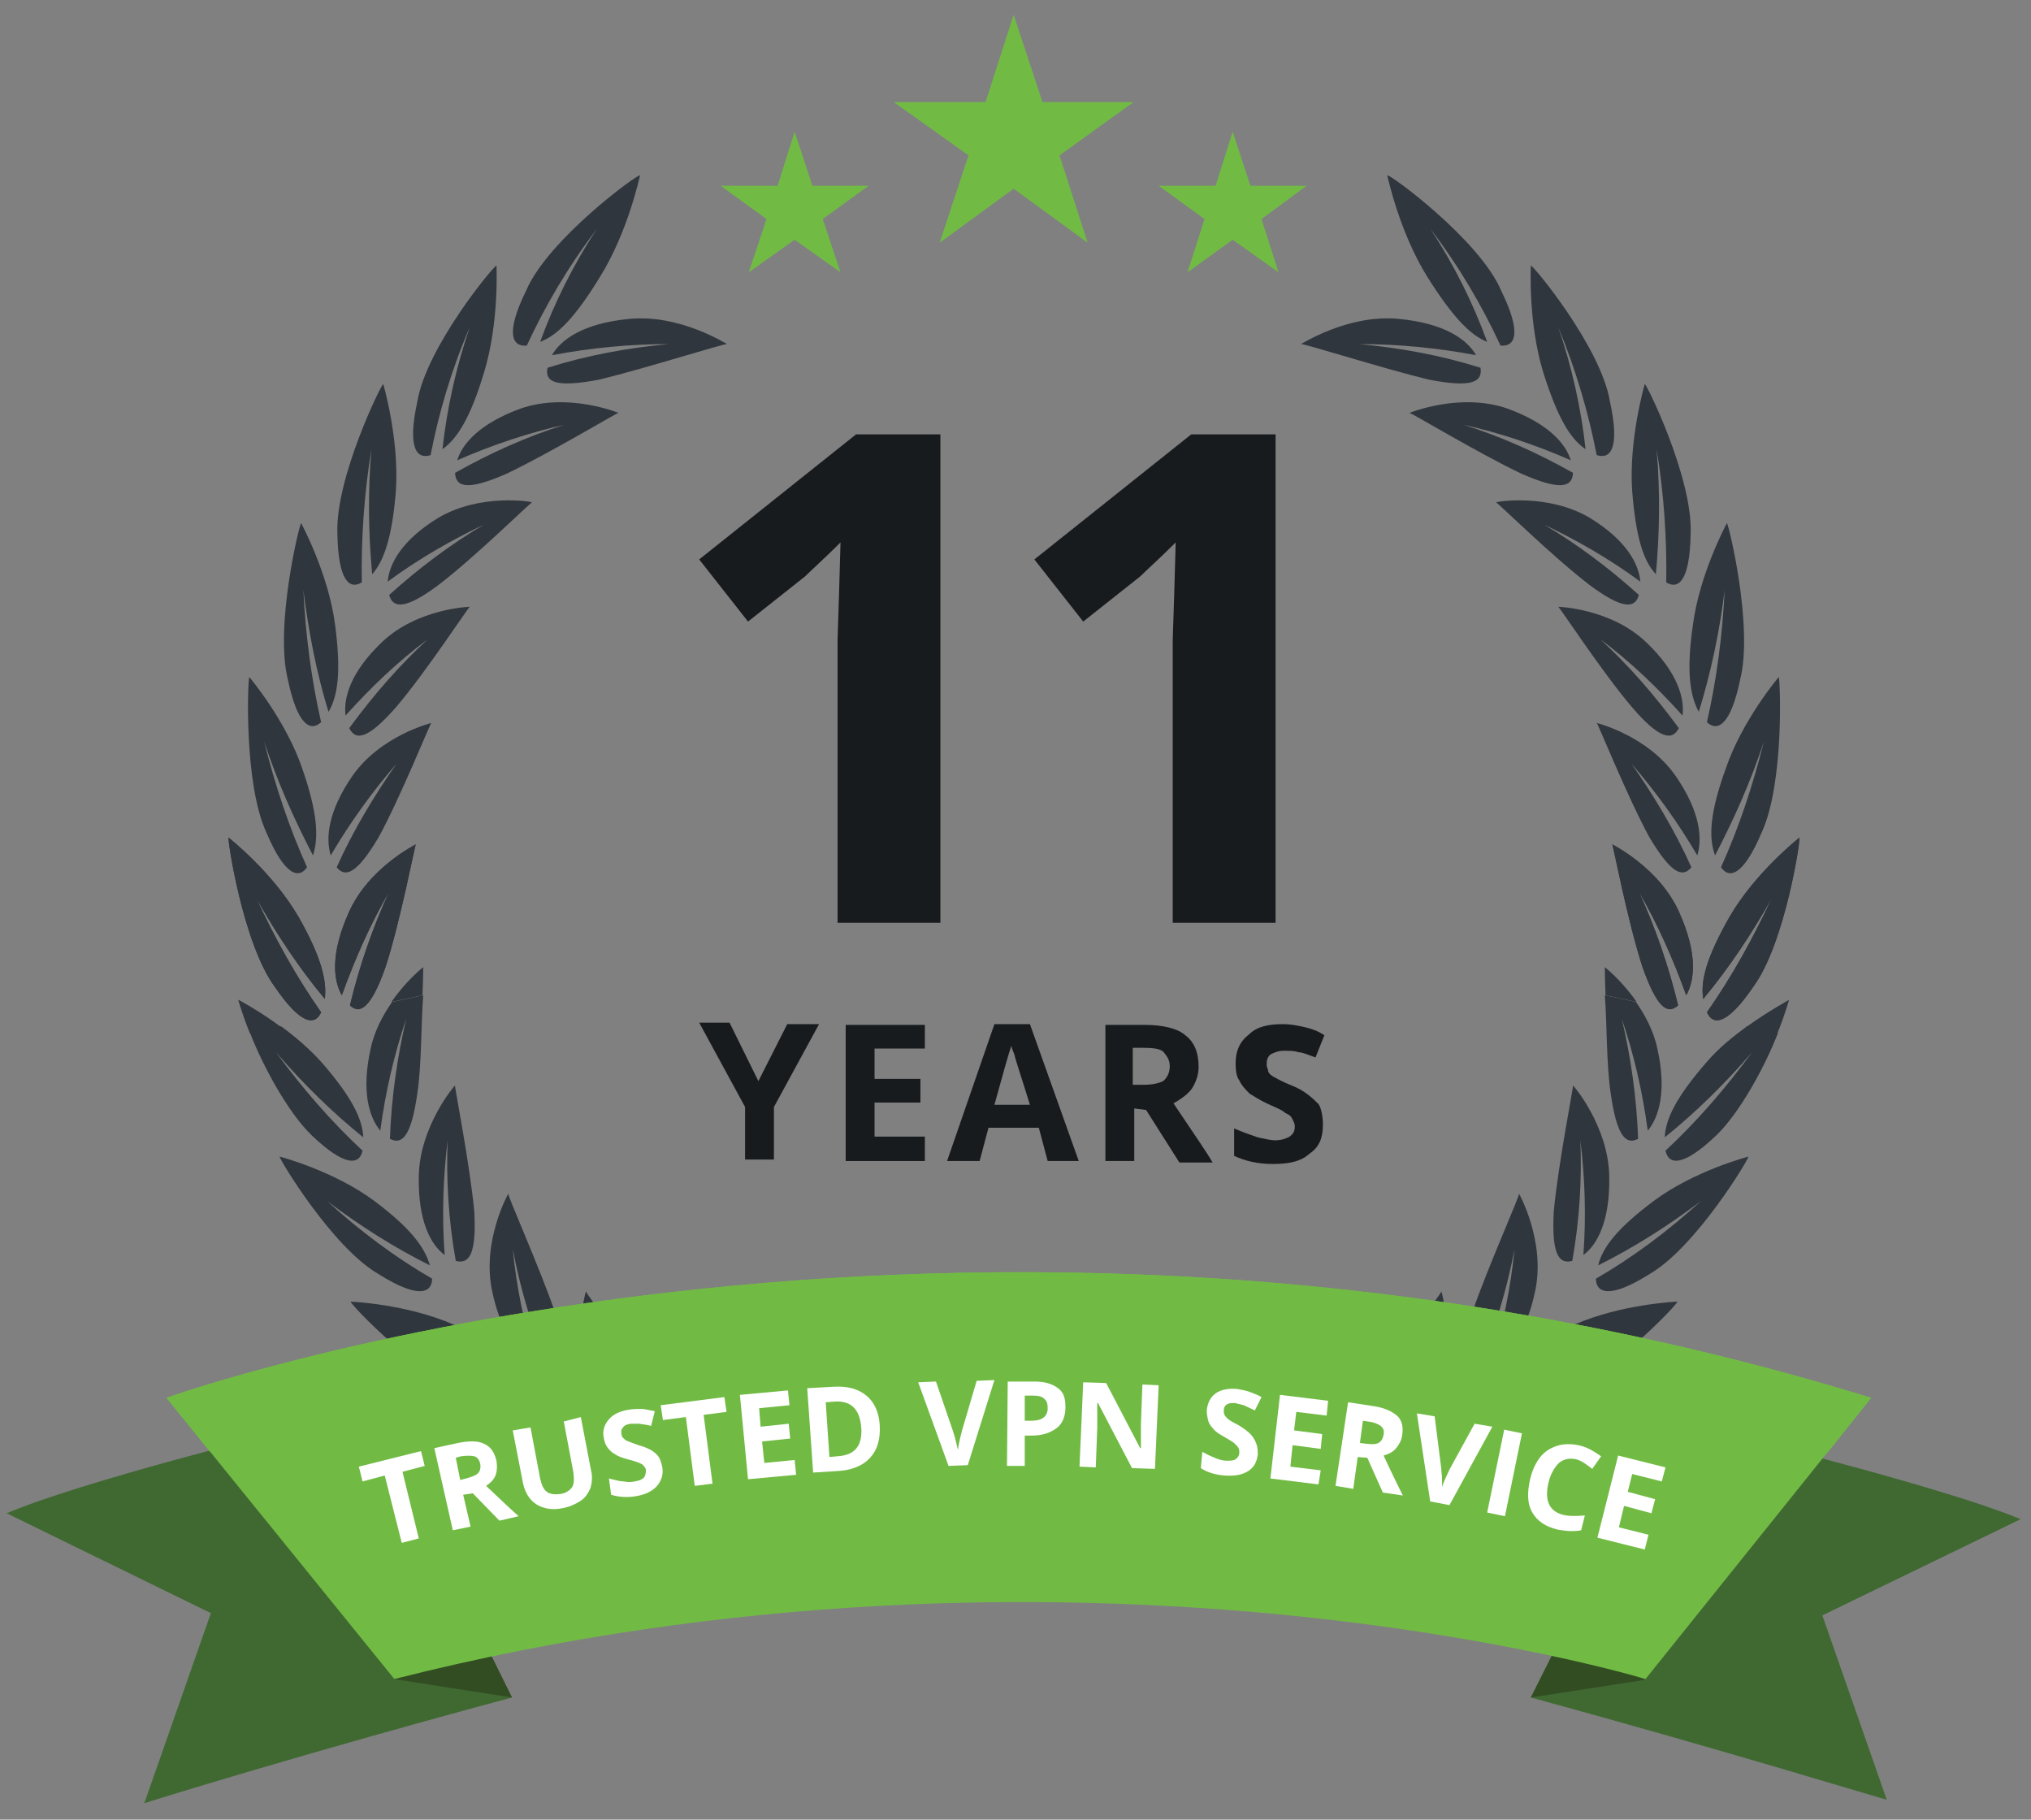 <?xml version="1.0" encoding="UTF-8"?>
<!-- Generator: Adobe Illustrator 27.3.1, SVG Export Plug-In . SVG Version: 6.00 Build 0)  -->
<svg xmlns="http://www.w3.org/2000/svg" xmlns:xlink="http://www.w3.org/1999/xlink" version="1.1" id="Layer_1" x="0px" y="0px" width="274.5px" height="245.9px" viewBox="0 0 274.5 245.9" style="enable-background:new 0 0 274.5 245.9;" xml:space="preserve">
<rect x="0" y="0" width="274.5" height="245.9" fill="#808080" stroke="none"/>
<style type="text/css">
	.st0{fill:#30363D;}
	.st1{fill:#71BB44;}
	.st2{fill:#406932;}
	.st3{fill:#334D23;}
	.st4{fill:#FFFFFF;}
	.st5{fill:#181B1E;}
</style>
<g>
	<g>
		<g>
			<g>
				<g>
					<path class="st0" d="M140.9,205.7c6.7-2.4,12.5-5.4,17.4-8.7c-4.3,3.5-9.4,6.7-15.4,9.5c3,0.7,7.7,0.2,13.5-3.4       c6.6-4.2,8.2-11.4,8.2-11.3c0.2,0.2-11.3,5-18.5,8.2C139.8,202.9,138.8,204.5,140.9,205.7z"></path>
					<path class="st0" d="M164.2,203c5.1-3.7,9.4-7.7,12.9-12c-2.9,4.3-6.6,8.4-10.9,12.3c2.8,0.1,6.7-1.3,10.8-6       c4.7-5.4,4.4-12.7,4.4-12.7c0.2,0.1-8.8,7.1-14.3,11.7C162.5,200.5,162,202.2,164.2,203z"></path>
					<path class="st0" d="M183.8,195.7c3.6-4.6,6.5-9.4,8.7-14.2c-1.7,4.8-3.9,9.5-6.9,14.2c2.5-0.5,5.7-2.6,8.3-8       c3-6.2,0.9-13.3,0.9-13.2c0.2,0.1-6.5,8.8-10.2,14.3C181.7,193.6,181.8,195.4,183.8,195.7z"></path>
					<path class="st0" d="M199.9,184.5c2.3-5.2,3.8-10.5,4.8-15.7c-0.5,5-1.5,10.1-3.1,15.2c2.2-1,4.7-3.7,5.9-9.6       c1.4-6.7-2.2-13.1-2.2-13.1c0.2,0.1-4.2,9.9-6.3,16C197.4,183,197.9,184.7,199.9,184.5z"></path>
					<path class="st0" d="M212.5,170.4c1-5.6,1.3-11,1.1-16.3c0.6,5,0.8,10.2,0.4,15.5c1.9-1.4,3.6-4.6,3.5-10.6       c-0.1-6.8-4.9-12.4-4.9-12.3c0.1,0-2,10.6-2.6,17C209.7,169.3,210.6,170.9,212.5,170.4z"></path>
					<path class="st0" d="M217.7,147.8c0.8,5.6,2,7,3.7,6.1c-0.2-5.6-1-11.1-2.2-16.2c1.6,4.7,2.8,9.8,3.5,15.1       c1.5-1.8,2.6-5.3,1.3-11.1c-0.5-2.4-1.7-4.6-2.9-6.3c-1.4-0.3-2.8-0.6-4.2-0.9C217.2,138.2,217.1,143.9,217.7,147.8z"></path>
					<path class="st0" d="M143.1,208.9c6.3,2.5,12.7,4.4,19.3,5.8c-7.2-1-14.4-2.7-21.4-5c-2.1,1.1-1.5,3.1,6.2,5.4       c8.9,3,25.6,1.1,25.4,0.9c0,0-6.9-4.4-14.9-6.3C150.5,208.1,146.2,208,143.1,208.9z"></path>
					<path class="st0" d="M166.8,205.6c6.1,1.1,12.2,1.7,18.5,1.8c-6.7,0.5-13.4,0.3-20.1-0.6c-1.5,1.5-0.5,3.3,6.8,4       c8.5,1.2,22.9-4,22.7-4.3c0,0-7.3-2.9-15-3.1C173.1,203.4,169.3,204.1,166.8,205.6z"></path>
					<path class="st0" d="M186.9,197.7c5.7-0.1,11.5-0.8,17.3-2c-6,1.8-12.2,3-18.4,3.5c-0.9,1.8,0.4,3.3,7.2,2.5       c7.9-0.6,20-8.6,19.8-8.8c0,0-7.6-1.3-14.6,0.1C191.9,194.3,188.7,195.7,186.9,197.7z"></path>
					<path class="st0" d="M203.3,185.9c5.3-1.3,10.6-3.1,15.8-5.6c-5.3,3-10.8,5.5-16.4,7.3c-0.4,1.9,1.2,3.1,7.3,1       c7.2-2.2,16.9-12.5,16.7-12.7c0,0-7.5,0.3-13.9,3.1C207.2,181.5,204.5,183.6,203.3,185.9z"></path>
					<path class="st0" d="M216,171c4.8-2.4,9.4-5.3,13.9-8.7c-4.5,4.1-9.2,7.6-14.2,10.5c0,1.9,1.8,2.8,7.2-0.6       c6.3-3.6,13.6-15.8,13.4-15.9c0,0-7.3,1.9-12.8,6C218.7,165.9,216.6,168.5,216,171z"></path>
					<path class="st0" d="M230.6,143.6c-4,4.6-5.5,7.6-5.6,10.1c4.1-3.3,8.1-7.2,11.8-11.5c-3.6,4.9-7.5,9.4-11.7,13.3       c0.4,1.9,2.3,2.3,6.9-2.1c3.2-3.1,6.6-9.4,8.3-13.8c-1.4-0.3-2.8-0.6-4.2-0.9C234.2,140.1,232.2,141.7,230.6,143.6z"></path>
				</g>
				<g>
					<path class="st0" d="M221.5,120.5c2.5,4.3,4.6,9,6.4,14c1.2-2.1,1.5-5.7-0.9-11.1c-2.7-6.2-9.2-9.3-9.1-9.3       c0.1,0,2.1,10.5,4.1,16.6c1.9,5.4,3.4,6.4,4.8,5.1C225.5,130.5,223.7,125.3,221.5,120.5z"></path>
					<path class="st0" d="M228.6,117.2c-2.3-5.1-5.1-9.7-8.1-14c3.2,3.7,6.2,7.8,8.9,12.4c0.7-2.3,0.4-5.9-2.9-10.7       c-3.8-5.5-10.7-7.2-10.7-7.2c0.1-0.1,4.1,9.9,7.1,15.4C225.8,118,227.4,118.7,228.6,117.2z"></path>
					<path class="st0" d="M226.9,98.4c-3.3-4.5-6.8-8.5-10.6-12c3.9,2.9,7.6,6.4,11.1,10.3c0.3-2.4-0.7-5.9-4.9-9.9       c-4.8-4.6-11.9-4.8-11.9-4.8c0.1-0.1,5.9,8.8,10,13.6C224.2,99.8,226,100.2,226.9,98.4z"></path>
					<path class="st0" d="M221.5,80.4c-4.1-3.7-8.4-6.9-12.8-9.5c4.4,2.1,8.8,4.6,13,7.7c-0.2-2.4-1.9-5.6-6.8-8.6       c-5.7-3.4-12.8-2.2-12.7-2.1c0.1-0.1,7.7,7.4,12.7,11.2C219.2,82.3,221,82.3,221.5,80.4z"></path>
					<path class="st0" d="M212.6,63.9c-4.8-2.7-9.7-4.9-14.8-6.5c4.9,1.1,9.7,2.7,14.5,4.8c-0.7-2.3-3.1-5-8.6-7       c-6.4-2.2-13.2,0.6-13.2,0.6c0.1-0.1,9.4,5.5,15.1,8.2C210.8,66.3,212.5,65.9,212.6,63.9z"></path>
					<path class="st0" d="M200.1,49.7c-5.4-1.7-10.9-2.7-16.4-3.2c5.2,0,10.5,0.5,15.8,1.5c-1.2-2.1-4.2-4.3-10.4-4.9       c-7-0.7-13.3,3.5-13.3,3.4c0.1-0.2,11.1,3.3,17.3,4.8C198.8,52.4,200.4,51.7,200.1,49.7z"></path>
					<path class="st0" d="M230.2,135c3.4-4.1,6.5-8.7,9.3-13.7c-2.6,5.6-5.5,10.8-8.8,15.5c0.8,1.8,2.7,1.8,6.3-3.5       c4.3-5.9,6.4-20.1,6.2-20.1c0,0-6,4.7-9.5,10.8C230.7,129.3,229.8,132.5,230.2,135z"></path>
					<path class="st0" d="M231.8,115.6c2.5-4.8,4.8-9.9,6.6-15.4c-1.5,6-3.4,11.7-5.8,17c1.1,1.6,3,1.2,5.5-4.7       c3.1-6.7,2.5-21,2.3-21c0,0-5,5.9-7.2,12.5C231.1,109.8,230.9,113.2,231.8,115.6z"></path>
					<path class="st0" d="M229.6,96.2c1.6-5.2,2.8-10.7,3.5-16.5c-0.3,6.2-1.1,12.2-2.4,17.9c1.4,1.3,3.2,0.5,4.5-5.8       c1.8-7.2-1.6-21.1-1.8-21.1c0,0-3.7,6.8-4.6,13.8C227.9,90.7,228.4,94,229.6,96.2z"></path>
					<path class="st0" d="M223.8,77.6c0.5-5.4,0.6-11.1,0.1-16.9c1,6.1,1.4,12.2,1.3,18c1.6,1,3.2-0.1,3.3-6.6       c0.3-7.5-6-20.3-6.2-20.2c0,0-2.2,7.5-1.7,14.5C221.1,72.6,222.1,75.8,223.8,77.6z"></path>
					<path class="st0" d="M214.3,60.7c-0.6-5.4-1.8-11-3.7-16.5c2.4,5.8,4.1,11.6,5.2,17.3c1.8,0.6,3.2-0.8,1.8-7.2       c-1.2-7.4-10.5-18.6-10.7-18.4c0,0-0.4,7.7,1.7,14.5C210.5,56.4,212.2,59.3,214.3,60.7z"></path>
					<path class="st0" d="M201,46.2c-1.9-5.2-4.4-10.3-7.7-15.3c3.9,5.1,7,10.4,9.5,15.8c1.9,0.2,3-1.5,0.1-7.4       c-2.9-6.9-15.2-15.9-15.4-15.6c0,0,1.6,7.6,5.4,13.7C196.3,42.8,198.7,45.3,201,46.2z"></path>
					<g>
						<path class="st0" d="M217,134.5c1.4,0.3,2.8,0.6,4.2,0.9c-2.1-3-4.3-4.7-4.3-4.7S216.9,132.2,217,134.5z"></path>
						<path class="st0" d="M226.8,135.9c-1.3-5.5-3.1-10.6-5.3-15.4c2.5,4.3,4.6,9,6.4,14c1.2-2.1,1.5-5.7-0.9-11.1        c-2.7-6.2-9.2-9.3-9.1-9.3c0.1,0,2.1,10.5,4.1,16.6C223.9,136.1,225.3,137.2,226.8,135.9z"></path>
						<path class="st0" d="M236,138.8c1.4,0.3,2.8,0.6,4.2,0.9c1.1-2.7,1.6-4.6,1.6-4.6C241.9,135.1,239.2,136.5,236,138.8z"></path>
						<path class="st0" d="M230.2,135c3.4-4.1,6.5-8.7,9.3-13.7c-2.6,5.6-5.5,10.8-8.8,15.5c0.8,1.8,2.7,1.8,6.3-3.5        c4.3-5.9,6.4-20.1,6.2-20.1c0,0-6,4.7-9.5,10.8C230.7,129.3,229.8,132.5,230.2,135z"></path>
					</g>
				</g>
			</g>
		</g>
		<g>
			<g>
				<g>
					<path class="st0" d="M133.2,205.7c-6.7-2.4-12.5-5.4-17.4-8.7c4.3,3.5,9.4,6.7,15.4,9.5c-3,0.7-7.7,0.2-13.5-3.4       c-6.6-4.2-8.2-11.4-8.2-11.3c-0.2,0.2,11.3,5,18.5,8.2C134.2,202.9,135.3,204.5,133.2,205.7z"></path>
					<path class="st0" d="M109.9,203c-5.1-3.7-9.4-7.7-12.9-12c2.9,4.3,6.6,8.4,10.9,12.3c-2.8,0.1-6.7-1.3-10.8-6       c-4.7-5.4-4.4-12.7-4.4-12.7c-0.2,0.1,8.8,7.1,14.3,11.7C111.6,200.5,112,202.2,109.9,203z"></path>
					<path class="st0" d="M90.2,195.7c-3.6-4.6-6.5-9.4-8.7-14.2c1.7,4.8,3.9,9.5,6.9,14.2c-2.5-0.5-5.7-2.6-8.3-8       c-3-6.2-0.9-13.3-0.9-13.2c-0.2,0.1,6.5,8.8,10.2,14.3C92.4,193.6,92.3,195.4,90.2,195.7z"></path>
					<path class="st0" d="M74.1,184.5c-2.3-5.2-3.8-10.5-4.8-15.7c0.5,5,1.5,10.1,3.1,15.2c-2.2-1-4.7-3.7-5.9-9.6       c-1.4-6.7,2.2-13.1,2.2-13.1c-0.2,0.1,4.2,9.9,6.3,16C76.7,183,76.1,184.7,74.1,184.5z"></path>
					<path class="st0" d="M61.6,170.4c-1-5.6-1.3-11-1.1-16.3c-0.6,5-0.8,10.2-0.4,15.5c-1.9-1.4-3.6-4.6-3.5-10.6       c0.1-6.8,4.9-12.4,4.9-12.3c-0.1,0,2,10.6,2.6,17C64.4,169.3,63.5,170.9,61.6,170.4z"></path>
					<path class="st0" d="M56.4,147.8c-0.8,5.6-2,7-3.7,6.1c0.2-5.6,1-11.1,2.2-16.2c-1.6,4.7-2.8,9.8-3.5,15.1       c-1.5-1.8-2.6-5.3-1.3-11.1c0.5-2.4,1.7-4.6,2.9-6.3c1.4-0.3,2.8-0.6,4.2-0.9C56.9,138.2,57,143.9,56.4,147.8z"></path>
					<path class="st0" d="M131,208.9c-6.3,2.5-12.7,4.4-19.3,5.8c7.2-1,14.4-2.7,21.4-5c2.1,1.1,1.5,3.1-6.2,5.4       c-8.9,3-25.6,1.1-25.4,0.9c0,0,6.9-4.4,14.9-6.3C123.6,208.1,127.9,208,131,208.9z"></path>
					<path class="st0" d="M107.2,205.6c-6.1,1.1-12.2,1.7-18.5,1.8c6.7,0.5,13.4,0.3,20.1-0.6c1.5,1.5,0.5,3.3-6.8,4       c-8.5,1.2-22.9-4-22.7-4.3c0,0,7.3-2.9,15-3.1C101,203.4,104.8,204.1,107.2,205.6z"></path>
					<path class="st0" d="M87.2,197.7c-5.7-0.1-11.5-0.8-17.3-2c6,1.8,12.2,3,18.4,3.5c0.9,1.8-0.4,3.3-7.2,2.5       c-7.9-0.6-20-8.6-19.8-8.8c0,0,7.6-1.3,14.6,0.1C82.1,194.3,85.3,195.7,87.2,197.7z"></path>
					<path class="st0" d="M70.8,185.9c-5.3-1.3-10.6-3.1-15.8-5.6c5.3,3,10.8,5.5,16.4,7.3c0.4,1.9-1.2,3.1-7.3,1       c-7.2-2.2-16.9-12.5-16.7-12.7c0,0,7.5,0.3,13.9,3.1C66.9,181.5,69.6,183.6,70.8,185.9z"></path>
					<path class="st0" d="M58.1,171c-4.8-2.4-9.4-5.3-13.9-8.7c4.5,4.1,9.2,7.6,14.2,10.5c0,1.9-1.8,2.8-7.2-0.6       c-6.3-3.6-13.6-15.8-13.4-15.9c0,0,7.3,1.9,12.8,6C55.4,165.9,57.4,168.5,58.1,171z"></path>
					<path class="st0" d="M43.5,143.6c4,4.6,5.5,7.6,5.6,10.1c-4.1-3.3-8.1-7.2-11.8-11.5c3.6,4.9,7.5,9.4,11.7,13.3       c-0.4,1.9-2.3,2.3-6.9-2.1c-3.2-3.1-6.6-9.4-8.3-13.8c1.4-0.3,2.8-0.6,4.2-0.9C39.9,140.1,41.8,141.7,43.5,143.6z"></path>
				</g>
				<g>
					<path class="st0" d="M52.6,120.5c-2.5,4.3-4.6,9-6.4,14c-1.2-2.1-1.5-5.7,0.9-11.1c2.7-6.2,9.2-9.3,9.1-9.3       c-0.1,0-2.1,10.5-4.1,16.6c-1.9,5.4-3.4,6.4-4.8,5.1C48.6,130.5,50.4,125.3,52.6,120.5z"></path>
					<path class="st0" d="M45.5,117.2c2.3-5.1,5.1-9.7,8.1-14c-3.2,3.7-6.2,7.8-8.9,12.4c-0.7-2.3-0.4-5.9,2.9-10.7       c3.8-5.5,10.7-7.2,10.7-7.2c-0.1-0.1-4.1,9.9-7.1,15.4C48.3,118,46.7,118.7,45.5,117.2z"></path>
					<path class="st0" d="M47.2,98.4c3.3-4.5,6.8-8.5,10.6-12c-3.9,2.9-7.6,6.4-11.1,10.3c-0.3-2.4,0.7-5.9,4.9-9.9       c4.8-4.6,11.9-4.8,11.9-4.8c-0.1-0.1-5.9,8.8-10,13.6C49.8,99.8,48.1,100.2,47.2,98.4z"></path>
					<path class="st0" d="M52.6,80.4c4.1-3.7,8.4-6.9,12.8-9.5c-4.4,2.1-8.8,4.6-13,7.7c0.2-2.4,1.9-5.6,6.8-8.6       c5.7-3.4,12.8-2.2,12.7-2.1c-0.1-0.1-7.7,7.4-12.7,11.2C54.9,82.3,53.1,82.3,52.6,80.4z"></path>
					<path class="st0" d="M61.5,63.9c4.8-2.7,9.7-4.9,14.8-6.5c-4.9,1.1-9.7,2.7-14.5,4.8c0.7-2.3,3.1-5,8.6-7       c6.4-2.2,13.2,0.6,13.2,0.6c-0.1-0.1-9.4,5.5-15.1,8.2C63.3,66.3,61.6,65.9,61.5,63.9z"></path>
					<path class="st0" d="M74,49.7c5.4-1.7,10.9-2.7,16.4-3.2c-5.2,0-10.5,0.5-15.8,1.5c1.2-2.1,4.2-4.3,10.4-4.9       c7-0.7,13.3,3.5,13.3,3.4c-0.1-0.2-11.1,3.3-17.3,4.8C75.2,52.4,73.6,51.7,74,49.7z"></path>
					<path class="st0" d="M43.9,135c-3.4-4.1-6.5-8.7-9.3-13.7c2.6,5.6,5.5,10.8,8.8,15.5c-0.8,1.8-2.7,1.8-6.3-3.5       c-4.3-5.9-6.4-20.1-6.2-20.1c0,0,6,4.7,9.5,10.8C43.4,129.3,44.2,132.5,43.9,135z"></path>
					<path class="st0" d="M42.3,115.6c-2.5-4.8-4.8-9.9-6.6-15.4c1.5,6,3.4,11.7,5.8,17c-1.1,1.6-3,1.2-5.5-4.7       c-3.1-6.7-2.5-21-2.3-21c0,0,5,5.9,7.2,12.5C42.9,109.8,43.1,113.2,42.3,115.6z"></path>
					<path class="st0" d="M44.4,96.2C42.8,91,41.7,85.4,41,79.7c0.3,6.2,1.1,12.2,2.4,17.9c-1.4,1.3-3.2,0.5-4.5-5.8       c-1.8-7.2,1.6-21.1,1.8-21.1c0,0,3.7,6.8,4.6,13.8C46.1,90.7,45.7,94,44.4,96.2z"></path>
					<path class="st0" d="M50.3,77.6c-0.5-5.4-0.6-11.1-0.1-16.9c-1,6.1-1.4,12.2-1.3,18c-1.6,1-3.2-0.1-3.3-6.6       c-0.3-7.5,6-20.3,6.2-20.2c0,0,2.2,7.5,1.7,14.5C53,72.6,51.9,75.8,50.3,77.6z"></path>
					<path class="st0" d="M59.8,60.7c0.6-5.4,1.8-11,3.7-16.5C61,50,59.3,55.8,58.2,61.5c-1.8,0.6-3.2-0.8-1.8-7.2       c1.2-7.4,10.5-18.6,10.7-18.4c0,0,0.4,7.7-1.7,14.5C63.6,56.4,61.8,59.3,59.8,60.7z"></path>
					<path class="st0" d="M73,46.2c1.9-5.2,4.4-10.3,7.7-15.3c-3.9,5.1-7,10.4-9.5,15.8c-1.9,0.2-3-1.5-0.1-7.4       c2.9-6.9,15.2-15.9,15.4-15.6c0,0-1.6,7.6-5.4,13.7C77.8,42.8,75.4,45.3,73,46.2z"></path>
					<g>
						<path class="st0" d="M57.1,134.5c-1.4,0.3-2.8,0.6-4.2,0.9c2.1-3,4.3-4.7,4.3-4.7C57.2,130.7,57.2,132.2,57.1,134.5z"></path>
						<path class="st0" d="M47.3,135.9c1.3-5.5,3.1-10.6,5.3-15.4c-2.5,4.3-4.6,9-6.4,14c-1.2-2.1-1.5-5.7,0.9-11.1        c2.7-6.2,9.2-9.3,9.1-9.3c-0.1,0-2.1,10.5-4.1,16.6C50.2,136.1,48.7,137.2,47.3,135.9z"></path>
						<path class="st0" d="M38,138.8c-1.4,0.3-2.8,0.6-4.2,0.9c-1.1-2.7-1.6-4.6-1.6-4.6C32.2,135.1,34.9,136.5,38,138.8z"></path>
						<path class="st0" d="M43.9,135c-3.4-4.1-6.5-8.7-9.3-13.7c2.6,5.6,5.5,10.8,8.8,15.5c-0.8,1.8-2.7,1.8-6.3-3.5        c-4.3-5.9-6.4-20.1-6.2-20.1c0,0,6,4.7,9.5,10.8C43.4,129.3,44.2,132.5,43.9,135z"></path>
					</g>
				</g>
			</g>
		</g>
	</g>
</g>
<g>
	<polygon class="st1" points="127,32.8 137,25.5 147,32.8 143.2,21 153.2,13.8 140.9,13.8 137,2 133.2,13.8 120.8,13.8 130.9,21     "></polygon>
	<polygon class="st1" points="101.2,36.8 107.4,32.4 113.6,36.8 111.2,29.6 117.4,25.1 109.8,25.1 107.4,17.8 105.1,25.1 97.4,25.1    103.6,29.6  "></polygon>
	<polygon class="st1" points="160.5,36.8 166.6,32.4 172.8,36.8 170.5,29.6 176.6,25.1 169,25.1 166.6,17.8 164.3,25.1 156.6,25.1    162.8,29.6  "></polygon>
</g>
<g>
	<g>
		<path class="st2" d="M206.9,229.4l18.8-37.2l11.3,2.5c0,0,26.3,6.5,36.1,10.6l-26.8,13l8.7,24.9C255,243.3,233,236.5,206.9,229.4z    "></path>
		<polygon class="st3" points="222.4,227 206.9,229.4 210,223.2 215.7,224.5   "></polygon>
	</g>
	<g>
		<path class="st2" d="M69.2,229.4L49.8,191l-11.7,2.5c0,0-27.1,6.7-37.2,11L28.5,218l-9,25.7C19.6,243.6,42.3,236.6,69.2,229.4z"></path>
		<polygon class="st3" points="53.2,226.9 69.2,229.4 66,222.9 60.2,224.3   "></polygon>
	</g>
	<g>
		<g>
			<path class="st1" d="M22.5,188.9c0,0,106.3-38.2,230.4,0l-30.5,38c0,0-76.8-23.4-169.1,0L22.5,188.9z"></path>
		</g>
	</g>
	<g>
		<path class="st1" d="M247,196.3l5.9-7.4c-124.1-38.2-230.4,0-230.4,0l5.9,7.3C51.8,189.1,142.5,166,247,196.3z"></path>
	</g>
</g>
<g>
	<path class="st4" d="M56.6,207.9l-2.3,0.6l-2.3-9.1l-3,0.8l-0.5-2l8.4-2.1l0.5,2l-3,0.8L56.6,207.9z"></path>
	<path class="st4" d="M62.6,202l1,4.3l-2.4,0.5l-2.5-11.1l3.2-0.7c1.5-0.3,2.7-0.3,3.5,0.1c0.9,0.4,1.4,1.1,1.7,2.3   c0.1,0.7,0.1,1.3-0.1,1.9c-0.2,0.6-0.7,1.1-1.3,1.5c2.2,2.1,3.7,3.5,4.4,4.1l-2.6,0.6l-3.6-3.7L62.6,202z M62.2,200l0.8-0.2   c0.7-0.2,1.3-0.4,1.6-0.7s0.4-0.8,0.3-1.3s-0.4-0.9-0.8-1s-1-0.1-1.8,0l-0.7,0.2L62.2,200z"></path>
	<path class="st4" d="M78.5,191.5l1.4,7.3c0.2,0.8,0.1,1.6-0.1,2.3c-0.3,0.7-0.7,1.3-1.3,1.7s-1.4,0.8-2.4,1   c-1.4,0.3-2.6,0.1-3.6-0.5c-0.9-0.6-1.5-1.5-1.8-2.8l-1.4-7.2l2.4-0.4l1.3,6.9c0.2,0.9,0.5,1.5,0.9,1.8s1,0.4,1.8,0.3   c0.8-0.1,1.3-0.5,1.6-0.9s0.3-1.1,0.2-2l-1.3-6.9L78.5,191.5z"></path>
	<path class="st4" d="M89.5,198.2c0.2,1-0.1,1.9-0.7,2.6s-1.6,1.2-2.9,1.4c-1.2,0.2-2.3,0.1-3.3-0.2l-0.3-2.2c0.8,0.2,1.5,0.4,2,0.4   c0.5,0.1,1,0.1,1.5,0s0.9-0.2,1.2-0.5c0.2-0.2,0.3-0.6,0.3-1c0-0.2-0.1-0.4-0.3-0.6c-0.1-0.2-0.4-0.3-0.6-0.4s-0.8-0.3-1.6-0.5   c-0.7-0.2-1.3-0.4-1.7-0.7c-0.4-0.2-0.7-0.5-1-0.9s-0.4-0.8-0.5-1.3c-0.2-1,0.1-1.8,0.7-2.5s1.5-1.1,2.7-1.3   c0.6-0.1,1.2-0.1,1.7-0.1s1.1,0.2,1.8,0.3l-0.5,2c-0.6-0.2-1.2-0.2-1.6-0.3c-0.4,0-0.8,0-1.2,0c-0.5,0.1-0.8,0.2-1,0.5   c-0.2,0.2-0.3,0.5-0.2,0.9c0,0.2,0.1,0.4,0.2,0.5s0.3,0.3,0.5,0.4s0.8,0.3,1.6,0.6c1.1,0.3,1.9,0.7,2.4,1.2S89.3,197.4,89.5,198.2z   "></path>
	<path class="st4" d="M96.3,200.5l-2.4,0.3l-1.2-9.3l-3.1,0.4l-0.3-2l8.6-1.1l0.3,2l-3.1,0.4L96.3,200.5z"></path>
	<path class="st4" d="M107.6,199.3l-6.5,0.6l-1.1-11.4l6.5-0.6l0.2,2l-4.1,0.4l0.2,2.5l3.8-0.4l0.2,2l-3.8,0.4l0.3,2.9l4.1-0.4   L107.6,199.3z"></path>
	<path class="st4" d="M118.9,192.6c0.1,1.9-0.3,3.3-1.3,4.4c-1,1.1-2.5,1.7-4.5,1.8l-3.2,0.2l-0.8-11.4l3.6-0.2   c1.9-0.1,3.3,0.3,4.4,1.2S118.8,190.9,118.9,192.6z M116.4,192.9c-0.2-2.4-1.3-3.6-3.5-3.5l-1.3,0.1l0.5,7.4l1-0.1   C115.5,196.7,116.6,195.4,116.4,192.9z"></path>
	<path class="st4" d="M132,186.6l2.4-0.1l-3.6,11.5l-2.6,0.1l-4.1-11.3l2.4-0.1l2.3,6.7c0.1,0.4,0.3,0.9,0.4,1.4   c0.1,0.5,0.2,0.9,0.3,1.1c0-0.5,0.2-1.3,0.5-2.5L132,186.6z"></path>
	<path class="st4" d="M144,190.2c0,1.2-0.4,2.2-1.2,2.8s-1.9,1-3.3,1h-1v4.1h-2.4l0.1-11.4h3.6c1.4,0,2.4,0.3,3.2,0.9   S144,189,144,190.2z M138.5,192h0.8c0.7,0,1.3-0.1,1.7-0.4c0.4-0.3,0.6-0.7,0.6-1.3s-0.1-1-0.5-1.3c-0.3-0.3-0.8-0.4-1.5-0.4h-1.1   V192z"></path>
	<path class="st4" d="M156.1,198.5l-3.1-0.1l-4.6-8.8h-0.1c0,1.5,0,2.6,0,3.3l-0.2,5.4l-2.2-0.1l0.5-11.4l3.1,0.1l4.6,8.8h0.1   c0-1.5,0-2.5,0-3.2l0.2-5.4l2.2,0.1L156.1,198.5z"></path>
	<path class="st4" d="M170,196.5c-0.1,1-0.5,1.8-1.3,2.3s-1.8,0.7-3.2,0.6c-1.2-0.1-2.3-0.4-3.2-1l0.2-2.2c0.7,0.4,1.4,0.7,1.9,0.9   s1,0.3,1.4,0.3c0.5,0,0.9,0,1.2-0.2s0.5-0.5,0.5-0.9c0-0.2,0-0.4-0.1-0.6c-0.1-0.2-0.3-0.4-0.5-0.6c-0.2-0.2-0.7-0.5-1.4-0.9   s-1.2-0.7-1.5-1.1c-0.3-0.3-0.6-0.7-0.7-1.1s-0.2-0.9-0.2-1.4c0.1-1,0.5-1.8,1.2-2.3s1.7-0.7,2.9-0.6c0.6,0.1,1.1,0.2,1.7,0.4   c0.5,0.2,1.1,0.4,1.6,0.7l-0.9,1.8c-0.6-0.3-1.1-0.5-1.5-0.7c-0.4-0.1-0.8-0.2-1.2-0.3c-0.5,0-0.8,0-1.1,0.2s-0.4,0.5-0.4,0.8   c0,0.2,0,0.4,0.1,0.6c0.1,0.2,0.2,0.3,0.4,0.5s0.7,0.5,1.5,0.9c1,0.6,1.7,1.2,2,1.7C169.9,195.1,170,195.7,170,196.5z"></path>
	<path class="st4" d="M178.2,200.6l-6.5-0.8l1.3-11.3l6.5,0.8l-0.2,2l-4.1-0.5l-0.3,2.5l3.8,0.5l-0.2,2l-3.8-0.5l-0.3,2.9l4.1,0.5   L178.2,200.6z"></path>
	<path class="st4" d="M183.5,196.9l-0.6,4.3l-2.4-0.4l1.7-11.3l3.3,0.5c1.5,0.2,2.6,0.7,3.3,1.3s0.9,1.6,0.7,2.7   c-0.1,0.7-0.4,1.2-0.8,1.7s-1,0.8-1.7,1c1.3,2.8,2.2,4.6,2.6,5.4l-2.7-0.4l-2.1-4.7L183.5,196.9z M183.8,195l0.8,0.1   c0.8,0.1,1.3,0.1,1.7-0.1c0.4-0.2,0.6-0.6,0.7-1.1c0.1-0.5,0-0.9-0.4-1.2s-0.9-0.5-1.7-0.6l-0.7-0.1L183.8,195z"></path>
	<path class="st4" d="M199.3,192.4l2.4,0.4l-5.8,10.6l-2.6-0.5l-1.8-11.9l2.4,0.4l0.9,7.1c0,0.4,0.1,0.9,0.1,1.4s0,0.9,0,1.1   c0.1-0.5,0.5-1.3,1-2.4L199.3,192.4z"></path>
	<path class="st4" d="M201,204.4l2.3-11.2l2.4,0.5l-2.3,11.2L201,204.4z"></path>
	<path class="st4" d="M213,197.2c-0.9-0.2-1.7,0-2.3,0.5c-0.6,0.6-1.1,1.4-1.4,2.6c-0.6,2.5,0.1,3.9,1.9,4.4c0.8,0.2,1.8,0.2,3,0.1   l-0.5,2c-1,0.2-2.1,0.1-3.2-0.1c-1.6-0.4-2.7-1.1-3.4-2.3s-0.7-2.7-0.3-4.5c0.3-1.2,0.7-2.1,1.3-2.9s1.4-1.3,2.3-1.6   c0.9-0.3,1.9-0.3,2.9-0.1c1.1,0.2,2.1,0.8,3.1,1.5l-1.2,1.7c-0.4-0.3-0.8-0.6-1.1-0.8S213.4,197.3,213,197.2z"></path>
	<path class="st4" d="M222.3,209.4l-6.4-1.6l2.8-11.1l6.4,1.6l-0.5,1.9l-4-1l-0.6,2.4l3.7,1l-0.5,1.9l-3.7-1l-0.7,2.9l4,1   L222.3,209.4z"></path>
</g>
<g>
	<path class="st5" d="M127.1,124.7h-13.9V86.5l0.2-6.2l0.2-7c-2.3,2.3-3.9,3.7-4.8,4.6l-7.7,6.1l-6.6-8.4l21.2-16.9h11.4V124.7   L127.1,124.7z"></path>
	<path class="st5" d="M102.5,146.1l3.9-7.7h4.3l-6.1,11.2v7.1h-3.9v-7.1l-6.2-11.4h4.1L102.5,146.1z"></path>
	<path class="st5" d="M125,156.9h-10.7v-18.4H125v3.2h-6.8v4.1h6.2v3.2h-6.2v4.6h6.8V156.9z"></path>
	<path class="st5" d="M141.6,156.9l-1.2-4.5h-6.8l-1.2,4.5H128l6.4-18.5h4.8l6.6,18.5H141.6z M139.2,149.3c-1.2-3.9-2-6.2-2.1-6.8   c-0.2-0.5-0.4-0.9-0.4-1.2c-0.4,1.1-1.1,3.7-2.3,8H139.2z"></path>
	<path class="st5" d="M153.3,149.8v7.1h-3.9v-18.4h5.3c2.5,0,4.5,0.5,5.5,1.4c1.2,0.9,1.8,2.3,1.8,4.3c0,1.1-0.4,2.1-0.9,2.9   c-0.5,0.7-1.4,1.4-2.5,2c2.9,4.3,4.6,6.8,5.3,8h-4.5l-4.5-7.1L153.3,149.8L153.3,149.8z M153.3,146.6h1.2c1.2,0,2.1-0.2,2.7-0.5   c0.5-0.4,0.9-1.1,0.9-2s-0.4-1.4-0.9-2c-0.5-0.4-1.4-0.5-2.9-0.5h-1.2v5H153.3z"></path>
	<path class="st5" d="M178.8,152c0,1.8-0.5,3-1.8,3.9c-1.2,1.1-2.9,1.4-5,1.4c-2,0-3.7-0.4-5.2-1.1v-3.7c1.2,0.5,2.3,0.9,3.2,1.2   c0.9,0.2,1.8,0.4,2.3,0.4c0.9,0,1.4-0.2,2-0.5c0.5-0.4,0.7-0.7,0.7-1.4c0-0.4-0.2-0.7-0.4-1.1s-0.5-0.5-0.9-0.7   c-0.4-0.4-1.2-0.7-2.3-1.2s-2-1.1-2.5-1.4c-0.5-0.5-1.1-1.1-1.4-1.8c-0.4-0.5-0.5-1.4-0.5-2.3c0-1.6,0.5-2.9,1.8-3.9   c1.1-1.1,2.7-1.4,4.6-1.4c1.1,0,2,0.2,2.9,0.4s1.8,0.5,2.7,1.1l-1.2,3c-1.1-0.4-1.8-0.7-2.3-0.7c-0.5-0.2-1.2-0.2-2-0.2   c-0.7,0-1.2,0.2-1.8,0.5c-0.4,0.4-0.5,0.7-0.5,1.4c0,0.4,0.2,0.5,0.2,0.9c0.2,0.4,0.4,0.5,0.7,0.7c0.4,0.2,1.2,0.7,2.5,1.2   c1.8,0.7,2.9,1.8,3.6,2.5C178.5,149.6,178.8,150.7,178.8,152z"></path>
	<path class="st5" d="M172.4,124.7h-13.9V86.5l0.2-6.2l0.2-7c-2.3,2.3-3.9,3.7-4.8,4.6l-7.7,6.1l-6.6-8.4L161,58.7h11.4V124.7   L172.4,124.7z"></path>
</g>
</svg>
